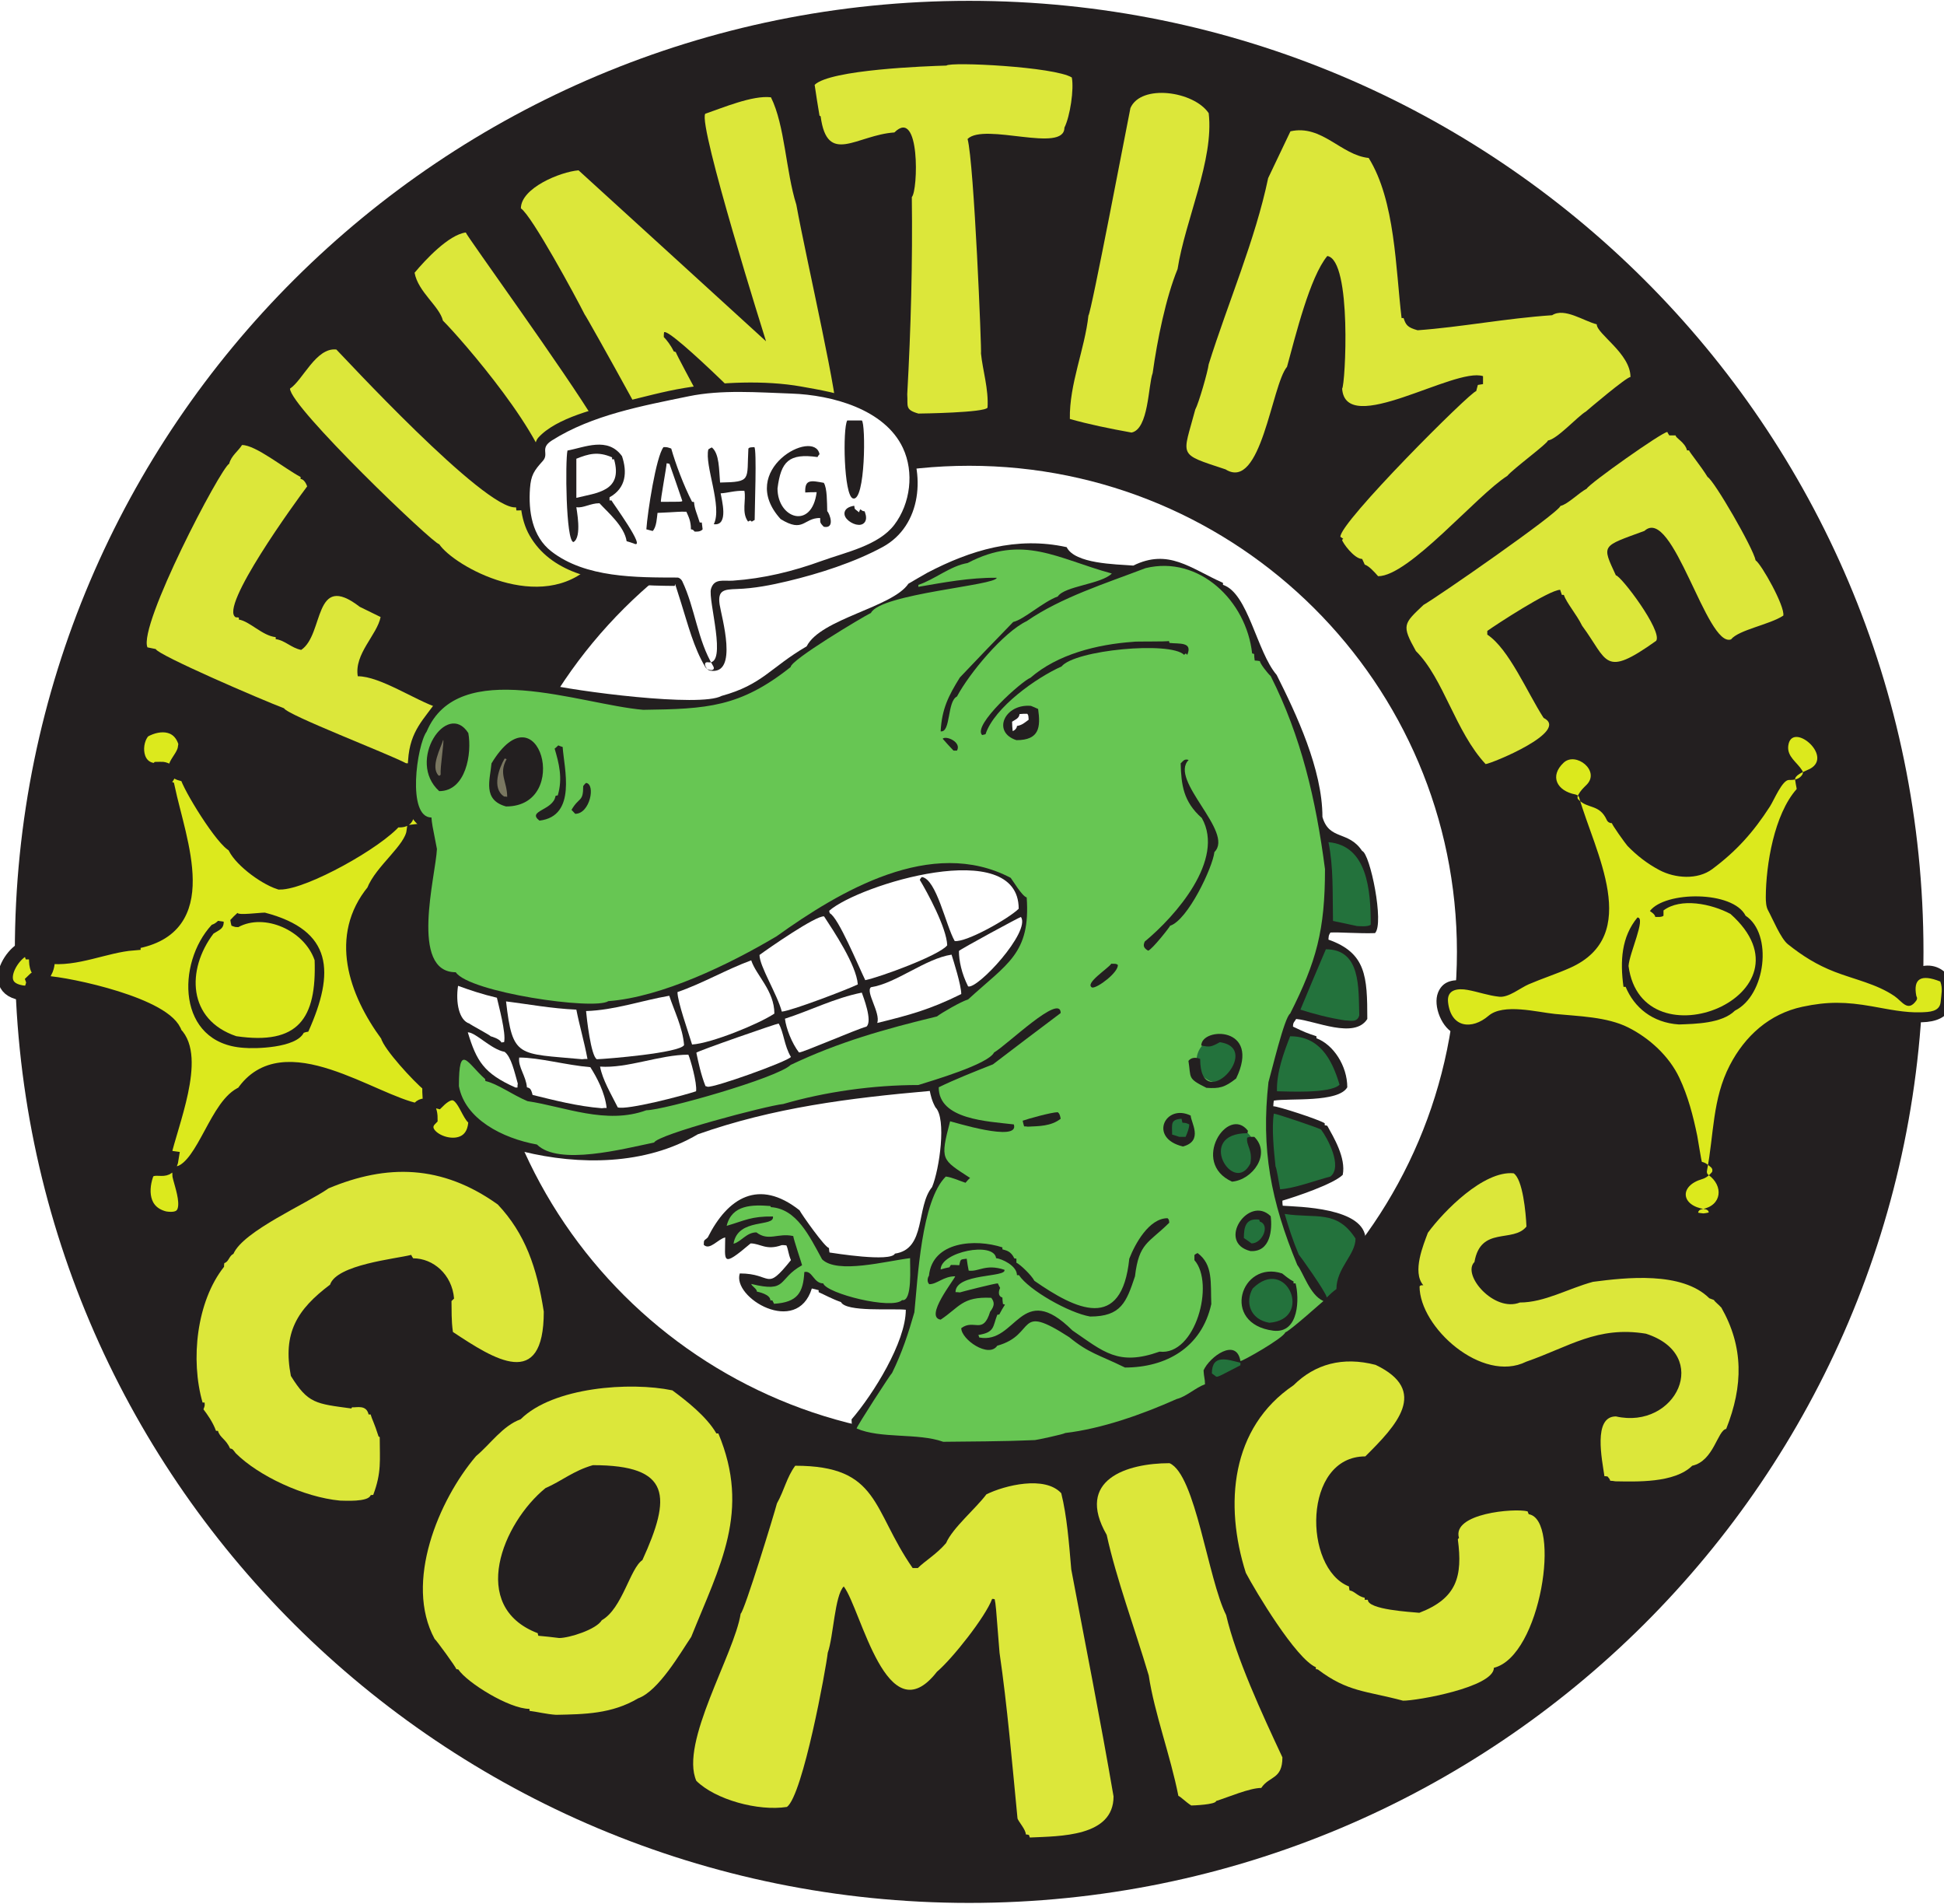 <?xml version="1.0" encoding="UTF-8" standalone="no"?>
<svg width="193px" height="189px" viewBox="0 0 193 189" version="1.1" xmlns="http://www.w3.org/2000/svg" xmlns:xlink="http://www.w3.org/1999/xlink" xmlns:sketch="http://www.bohemiancoding.com/sketch/ns">
    <style type="text/css" media="screen">
        <![CDATA[
        #Background-Circle {
            fill: #B9C818;
            fill: transparent;
        }
        #Black-Circle-with-Hole {
            fill: #231F20;
        }
        #Funtime-Comics-Text #F{
            fill: #dce73a;
        }
        #Funtime-Comics-Text #U{
            fill: #dce73a;
        }
        #Funtime-Comics-Text #N{
            fill: #dce73a;
        }
        #Funtime-Comics-Text #T{
            fill: #dce73a;
        }
        #Funtime-Comics-Text #I1{
            fill: #dce73a;
        }
        #Funtime-Comics-Text #M1{
            fill: #dce73a;
        }
        #Funtime-Comics-Text #E{
            fill: #dce73a;
        }
        #Funtime-Comics-Text #C1{
            fill: #dce73a;
        }
        #Funtime-Comics-Text #O{
            fill: #dce73a;
        }
        #Funtime-Comics-Text #M2{
            fill: #dce73a;
        }
        #Funtime-Comics-Text #I2{
            fill: #dce73a;
        }
        #Funtime-Comics-Text #C2{
            fill: #dce73a;
        }
        #Funtime-Comics-Text #S{
            fill: #dce73a;
        }
        ]]>
    </style>
    <title>logo.svg</title>
    <description>Created with Sketch (http://www.bohemiancoding.com/sketch)</description>
    <defs></defs>
    <g id="Page-1" stroke="none" stroke-width="1" fill="none" fill-rule="evenodd" sketch:type="MSPage">
        <g id="Funtime-Comics-Logo" sketch:type="MSLayerGroup" transform="translate(98, 94.5) scale(1, -1) translate(-98, -94.5) translate(1, 0)">
            <g id="Background" transform="translate(0.661, 0)" sketch:type="MSShapeGroup">
                <path d="M156.641,94.52 C156.641,60.358 128.845,32.663 94.557,32.663 C60.269,32.663 32.473,60.358 32.473,94.52 C32.473,128.683 60.269,156.377 94.557,156.377 C128.845,156.377 156.641,128.683 156.641,94.52" id="Background-Circle"></path>
                <path d="M94.558,46.272 C67.812,46.272 46.132,67.873 46.132,94.519 C46.132,121.166 67.812,142.768 94.558,142.768 C121.302,142.768 142.983,121.166 142.983,94.519 C142.983,67.873 121.302,46.272 94.558,46.272 M94.557,188.917 C42.23,188.917 -0.188,146.654 -0.188,94.52 C-0.188,42.385 42.23,0.122 94.557,0.122 C146.884,0.122 189.302,42.385 189.302,94.52 C189.302,146.654 146.884,188.917 94.557,188.917" id="Black-Circle-with-Hole"></path>
            </g>
            <g id="Funtime-Comics-Text" transform="translate(-0.246, 6.8)" sketch:type="MSShapeGroup">
                <g id="Left-Star" transform="translate(-0.029, 61.197)">
                    <path d="M15.634,0.026 C13.166,0.631 13.2,3.077 13.871,4.695 C14.767,5.587 16.019,4.252 16.279,6.03 C16.053,6.062 15.861,6.284 15.507,6.316 C16.181,9.398 19.001,16.039 16.626,18.389 C15.861,21.187 6.152,23.282 3.717,23.406 C3.653,23.536 3.588,23.664 3.525,23.789 C2.815,23.885 2.917,23.949 2.594,23.632 C2.688,23.346 2.436,22.901 2.307,22.394 C-3.045,22.394 1.76,28.335 2.368,26.521 C2.496,26.521 2.624,26.489 2.755,26.459 C3.046,25.888 2.722,25.254 3.204,24.617 C3.363,24.617 3.525,24.617 3.717,24.585 C4.003,25.156 3.969,25.601 4.003,26.11 C6.822,25.727 9.679,27.19 12.495,27.413 C12.495,27.477 12.525,27.509 12.559,27.541 C20.572,28.906 17.048,37.389 15.891,42.791 C15.412,43.013 15.604,43.616 15.604,43.711 C15.891,43.901 15.959,44.06 15.989,44.409 C15.477,44.727 15.314,44.633 14.93,44.633 C14.896,44.601 14.866,44.569 14.836,44.506 C12.495,44.506 12.431,47.429 13.52,48.508 C15.186,49.46 17.338,49.335 17.817,46.89 C17.752,46.89 17.719,46.856 17.689,46.826 C17.523,45.457 15.507,44.443 17.847,44.124 C18.073,43.013 21.499,37.485 22.558,37.133 C22.973,35.897 25.411,33.987 27.044,33.45 C29.445,33.45 36.723,37.485 38.513,39.644 C41.114,39.358 38.038,41.677 39.832,43.266 C42.843,44.852 43.74,43.755 45.055,40.768 C45.055,38.797 40.918,38.5 40.375,38.435 C40.119,36.625 37.171,34.561 36.399,32.528 C32.749,28.078 34.575,22.616 37.782,18.263 C38.005,17.31 40.824,14.228 41.943,13.306 C41.943,12.861 41.943,12.384 41.976,11.909 C42.203,11.846 42.455,11.782 42.716,11.718 C45.184,14.166 45.568,10.383 46.523,9.906 C46.523,5.268 39.863,7.907 41.976,10.002 C41.976,11.177 41.332,11.654 40.73,10.732 C36.176,11.62 27.398,18.359 23.424,12.448 C20.862,11.431 19.611,5.364 17.108,4.538 C17.108,3.744 19.196,-0.547 15.634,0.026" id="path106" fill="#DCE91D"></path>
                    <path d="M15.634,0.026 C13.166,0.631 13.2,3.077 13.871,4.695 C14.767,5.587 16.019,4.252 16.279,6.03 C16.053,6.062 15.861,6.284 15.507,6.316 C16.181,9.398 19.001,16.039 16.626,18.389 C15.861,21.187 6.152,23.282 3.717,23.406 C3.653,23.536 3.588,23.664 3.525,23.789 C2.815,23.885 2.917,23.949 2.594,23.632 C2.688,23.346 2.436,22.901 2.307,22.394 C-3.045,22.394 1.76,28.335 2.368,26.521 C2.496,26.521 2.624,26.489 2.755,26.459 C3.046,25.888 2.722,25.254 3.204,24.617 C3.363,24.617 3.525,24.617 3.717,24.585 C4.003,25.156 3.969,25.601 4.003,26.11 C6.822,25.727 9.679,27.19 12.495,27.413 C12.495,27.477 12.525,27.509 12.559,27.541 C20.572,28.906 17.048,37.389 15.891,42.791 C15.412,43.013 15.604,43.616 15.604,43.711 C15.891,43.901 15.959,44.06 15.989,44.409 C15.477,44.727 15.314,44.633 14.93,44.633 C14.896,44.601 14.866,44.569 14.836,44.506 C12.495,44.506 12.431,47.429 13.52,48.508 C15.186,49.46 17.338,49.335 17.817,46.89 C17.752,46.89 17.719,46.856 17.689,46.826 C17.523,45.457 15.507,44.443 17.847,44.124 C18.073,43.013 21.499,37.485 22.558,37.133 C22.973,35.897 25.411,33.987 27.044,33.45 C29.445,33.45 36.723,37.485 38.513,39.644 C41.114,39.358 38.038,41.677 39.832,43.266 C42.843,44.852 43.74,43.755 45.055,40.768 C45.055,38.797 40.918,38.5 40.375,38.435 C40.119,36.625 37.171,34.561 36.399,32.528 C32.749,28.078 34.575,22.616 37.782,18.263 C38.005,17.31 40.824,14.228 41.943,13.306 C41.943,12.861 41.943,12.384 41.976,11.909 C42.203,11.846 42.455,11.782 42.716,11.718 C45.184,14.166 45.568,10.383 46.523,9.906 C46.523,5.268 39.863,7.907 41.976,10.002 C41.976,11.177 41.332,11.654 40.73,10.732 C36.176,11.62 27.398,18.359 23.424,12.448 C20.862,11.431 19.611,5.364 17.108,4.538 C17.108,3.744 19.196,-0.547 15.634,0.026 L15.634,0.026 Z" id="path110" stroke="#231F20" stroke-width="1.491"></path>
                    <path d="M23.447,17 C16.807,17.452 16.78,25.411 20.297,29.208 C20.55,29.293 20.72,29.407 20.918,29.602 C21.094,29.572 21.291,29.547 21.488,29.517 C21.488,28.816 21.094,28.731 20.47,28.335 C17.767,24.766 17.885,19.786 22.736,18.153 C28.893,17.253 30.708,19.897 30.511,25.692 C29.486,28.673 25.516,30.39 22.94,28.982 C22.623,28.982 22.623,28.982 22.255,29.123 C22.196,29.321 22.169,29.517 22.142,29.687 C22.369,29.94 22.596,30.164 22.85,30.39 C22.963,30.137 25.005,30.418 25.573,30.418 C32.353,28.648 32.523,24.482 29.884,18.604 C29.717,18.578 29.573,18.548 29.43,18.491 C28.665,16.972 24.578,16.889 23.447,17" id="path114" fill="#231F20"></path>
                </g>
                <g id="Right-Star" transform="translate(141.77, 61.191)">
                    <path d="M26.595,0.57 C23.18,0.846 23.521,3.776 26.317,4.392 C26.817,4.67 26.817,4.67 26.942,4.854 C26.441,5.346 26.346,5.224 26.039,5.317 C24.917,10.525 24.423,15.638 19.543,18.133 C18.765,19.673 7.989,20.291 6.121,20.291 C4.348,18.75 2.543,17.27 0.894,20.322 C-0.378,25.466 4.656,22.356 6.614,22.511 C11.838,25.683 18.451,24.728 16.404,33.693 C15.443,36.438 14.419,39.24 13.731,41.737 C8.545,42.443 13.235,49.162 15.939,44.479 C16.063,42.659 15.069,42.998 14.631,41.889 C14.908,41.306 16.871,41.705 17.522,39.731 L17.741,39.731 C19.27,36.681 24.109,32.431 27.622,35.45 C30.481,37.022 32.783,41.365 34.524,44.045 C34.71,44.045 36.512,43.862 35.733,44.632 C33.839,45.28 34.49,46.635 34.614,47.958 C35.981,48.144 37.319,49.47 38.686,47.188 C39.461,44.601 37.473,44.571 36.231,43.646 C36.231,43.246 36.076,43.368 36.512,42.69 C34.863,41.057 32.754,33.232 33.467,30.89 C33.902,29.933 34.987,28.702 35.36,27.593 C35.485,27.564 35.609,27.501 35.733,27.44 C38.098,24.45 45.368,24.049 46.702,21.617 L47.047,21.617 C47.108,21.741 47.17,21.831 47.262,21.922 C46.206,22.971 48.41,26.238 50.497,24.049 C50.65,23.618 51.243,22.356 50.684,21.553 C50.684,18.042 39.769,22.139 38.621,20.998 C31.04,20.291 28.744,14.897 27.808,8.059 C27.53,7.873 27.717,5.563 27.469,4.7 C27.936,4.237 28.584,4.33 29.117,3.252 C29.117,1.649 28.123,0.724 26.595,0.57" id="path118" fill="#DCE91D"></path>
                    <path d="M26.739,0.987 C24.345,1.335 24.164,3.298 26.461,3.975 C26.863,4.093 27.148,4.337 27.411,4.636 C27.553,4.798 27.475,5.038 27.326,5.16 C27.035,5.398 26.817,5.606 26.443,5.682 C26.398,5.691 26.027,8.03 25.983,8.248 C25.573,10.244 25.071,12.196 24.196,14.044 C23.184,16.183 21.231,17.969 19.127,19.026 C17.007,20.091 14.181,20.136 11.865,20.366 C10.079,20.544 6.731,21.449 5.253,20.181 C3.622,18.782 1.527,18.96 1.239,21.529 C1.095,22.812 2.214,22.925 3.165,22.755 C4.232,22.562 5.245,22.185 6.329,22.076 C7.264,21.982 8.411,22.953 9.251,23.313 C10.601,23.894 12.003,24.34 13.346,24.938 C20.58,28.158 15.784,36.486 14.254,41.852 C14.209,42.011 14.03,42.124 13.875,42.154 C12.045,42.507 11.284,43.973 12.722,45.313 C13.914,46.424 16.391,44.502 14.986,43.107 C14.649,42.772 14.398,42.539 14.162,42.107 C14.09,41.975 14.043,41.8 14.162,41.671 C15.083,40.678 16.26,41.241 16.998,39.616 C17.093,39.409 17.294,39.299 17.522,39.299 C17.392,39.299 18.895,37.207 19.053,37.046 C20.003,36.073 21.02,35.282 22.223,34.645 C23.765,33.828 26.002,33.652 27.469,34.745 C29.879,36.54 31.555,38.417 33.196,40.962 C33.596,41.583 34.422,43.611 35.093,43.594 C35.612,43.58 36.104,43.657 36.395,44.102 C36.491,44.248 36.487,44.393 36.395,44.539 C35.886,45.357 34.887,45.9 35.013,46.971 C35.309,49.493 39.55,45.992 37.182,44.704 C36.82,44.507 35.862,44.208 35.707,43.762 C35.647,43.587 35.877,42.721 35.844,42.684 C33.617,40.176 32.795,35.183 32.784,31.95 C32.783,31.566 32.808,31.023 32.998,30.672 C33.474,29.797 34.271,27.849 34.977,27.287 C36.442,26.119 37.85,25.237 39.618,24.551 C41.592,23.786 43.793,23.347 45.562,22.137 C46.325,21.614 46.884,20.504 47.731,21.704 C47.829,21.843 47.821,22.001 47.731,22.14 C47.391,23.872 48.183,24.353 50.106,23.586 C50.372,22.885 50.212,22.336 50.141,21.553 C50.053,20.573 48.982,20.559 48.217,20.531 C46.585,20.472 44.918,20.844 43.319,21.125 C40.749,21.576 38.939,21.618 36.421,21.081 C33.139,20.38 30.718,18.182 29.211,15.277 C27.47,11.924 27.635,8.37 26.945,4.815 C26.914,4.654 26.94,4.496 27.085,4.394 C28.603,3.315 28.444,1.35 26.451,0.987 C25.752,0.859 26.118,0.039 26.739,0.153 C28.044,0.391 29.462,1.11 29.6,2.607 C29.662,3.28 29.714,3.679 29.083,4.173 C28.166,4.893 28.099,4.909 28.154,6.093 C28.352,10.358 29.425,15.351 32.755,18.314 C35.806,21.029 39.817,20.855 43.503,20.208 C45.309,19.891 49.284,18.76 50.776,20.428 C52.507,22.364 50.968,25.592 48.352,25.12 C47.205,24.914 46.544,23.626 46.448,22.596 C46.38,21.872 47.188,21.898 46.72,22.403 C46.266,22.895 45.621,23.21 45.032,23.505 C43.14,24.453 41.012,24.928 39.059,25.743 C36.88,26.653 35.907,27.983 34.682,29.853 C33.317,31.939 34.001,34.373 34.551,36.646 C35.018,38.579 35.629,40.951 36.981,42.472 C37.096,42.602 37.057,42.776 36.981,42.909 C36.556,43.64 38.687,44.374 38.983,44.872 C39.479,45.708 39.412,46.371 39.21,47.303 C38.695,49.667 35.882,48.679 34.47,48.375 C34.249,48.328 34.1,48.18 34.072,47.959 C33.972,47.204 33.616,46.121 34.046,45.402 C34.426,44.766 35.5,44.431 34.524,44.477 C34.36,44.485 34.146,44.406 34.055,44.263 C32.164,41.305 30.436,37.725 27.348,35.823 C23.626,33.532 20.003,36.656 18.21,39.95 C18.128,40.1 17.898,40.164 17.741,40.164 C18.09,40.164 16.933,41.352 16.818,41.412 C16.175,41.751 14.911,41.76 15.752,42.496 C16.798,43.408 16.674,44.774 15.669,45.671 C13.778,47.357 10.863,46.218 10.861,43.589 C10.86,42.37 12.043,41.751 13.031,41.427 C13.82,41.168 14.464,37.629 14.723,36.876 C15.335,35.096 16.001,33.43 16.208,31.542 C16.818,25.952 11.128,25.299 7.275,23.404 C5.628,22.594 4.28,23.647 2.543,23.72 C1.495,23.763 0.66,23.513 0.246,22.493 C-0.294,21.163 0.646,18.86 2,18.372 C2.669,18.131 3.138,18.086 3.845,18.23 C4.591,18.383 5.782,19.861 6.315,19.857 C10.087,19.823 14.082,19.53 17.734,18.574 C23.511,17.063 24.489,10.072 25.516,5.202 C25.55,5.042 25.75,4.929 25.895,4.9 C25.602,4.959 24.378,3.925 24.169,3.719 C23.781,3.339 23.656,2.869 23.584,2.354 C23.378,0.869 25.417,0.303 26.451,0.153 C27.071,0.063 27.443,0.884 26.739,0.987" id="path122" fill="#231F20"></path>
                    <path d="M24.158,19.324 C21.514,19.499 19.718,21.017 18.867,23.058 L18.656,23.058 C18.303,25.624 18.452,28.018 20.041,29.942 C20.922,29.942 19.248,26.442 19.157,25.129 C20.483,15.094 38.218,22.327 29.279,30.293 C27.369,31.312 24.334,31.926 22.628,30.641 L22.628,30.118 C22.452,29.942 21.896,30.001 21.805,30.001 C21.805,30.263 21.306,30.554 21.276,30.583 C22.777,32.566 29.515,32.626 30.778,30.118 C33.512,28.307 32.781,22.212 29.719,20.695 C28.425,19.412 25.778,19.383 24.158,19.324" id="path126" fill="#231F20"></path>
                </g>
                <path d="M159.614,35.169 C159.444,35.196 159.277,35.226 159.104,35.226 C159.074,35.421 158.961,35.476 158.85,35.646 C158.737,35.676 158.62,35.676 158.533,35.676 C158.306,37.28 157.372,41.611 159.671,41.611 C165.628,40.259 169.231,47.713 162.651,49.822 C157.826,50.61 155.049,48.529 150.765,47.04 C146.397,44.872 140.18,50.441 140.18,54.52 C140.294,54.631 140.294,54.631 140.551,54.631 C139.413,55.952 140.578,58.682 141.005,59.838 C142.566,61.972 146.537,66.025 149.517,65.742 C150.424,65.154 150.735,61.834 150.792,60.456 C149.457,58.795 146.25,60.539 145.63,56.938 C144.348,55.675 147.585,51.903 150.141,52.917 C152.577,52.917 154.903,54.292 157.398,54.97 C160.636,55.391 166.221,56.039 168.948,53.338 C169.088,53.283 169.231,53.225 169.401,53.168 C169.485,53.002 169.801,52.775 170.142,52.41 C172.351,48.529 172.324,44.647 170.622,40.372 C169.742,40.203 169.401,37.194 167.249,36.715 C165.484,34.97 161.656,35.141 159.614,35.169" id="S"></path>
                <path d="M138.536,13.396 C134.849,14.381 133.057,14.242 130.084,16.493 C129.997,16.52 129.943,16.52 129.886,16.52 L129.886,16.717 C127.898,17.56 123.897,24.256 122.932,26.083 C120.777,32.862 121.428,40.485 127.668,44.704 C129.799,46.812 132.553,47.573 135.813,46.727 C141.178,44.169 137.858,40.681 134.791,37.642 C128.579,37.642 128.609,26.535 133.17,24.734 C133.17,24.62 133.203,24.48 133.23,24.339 C133.714,24.282 134.028,23.749 134.735,23.608 L134.735,23.411 L135.045,23.411 C135.045,22.426 139.303,22.203 140.154,22.118 C143.898,23.553 144.465,25.745 143.981,29.401 C144.011,29.457 144.038,29.516 144.095,29.543 C143.357,31.989 149.601,32.526 150.905,32.187 C150.935,32.104 150.965,32.017 151.019,31.904 C154.248,31.371 152.24,17.816 147.559,16.659 C147.559,14.721 139.817,13.37 138.536,13.396" id="C2"></path>
                <path d="M117.514,2.992 C116.976,3.329 116.435,3.891 116.235,3.946 C115.444,7.97 113.853,12.161 113.292,15.901 C111.898,20.599 110.082,25.465 109.118,29.853 C105.968,35.337 111.13,36.968 115.358,36.968 C117.941,35.842 119.165,25.494 120.977,21.892 C121.968,17.645 124.548,12.076 126.563,7.772 C126.563,5.551 125.261,5.944 124.464,4.734 C123.303,4.734 121.171,3.808 119.983,3.439 C119.956,3.077 117.687,2.992 117.514,2.992" id="I2"></path>
                <path d="M101.487,-0.187 C101.456,-0.104 101.43,-0.019 101.4,0.068 C101.286,0.096 101.176,0.121 101.089,0.121 C101.089,0.599 100.382,1.36 100.265,1.699 C99.725,7.238 99.248,12.893 98.48,18.152 C98.11,22.905 98.11,22.905 97.996,23.468 C97.916,23.496 97.829,23.496 97.743,23.496 C97.089,21.724 93.799,17.561 92.267,16.267 C87.302,9.882 84.749,22.454 83.014,24.735 C82.11,23.834 81.996,19.756 81.425,18.152 C81.258,16.602 78.96,4.031 77.375,2.85 C74.509,2.4 70.254,3.582 68.379,5.438 C66.707,9.207 72.156,18.01 72.78,22.033 C73.147,22.26 76.094,31.879 76.38,32.975 C77.118,34.297 77.345,35.561 78.196,36.715 C86.594,36.715 85.8,32.383 89.854,26.561 L90.368,26.561 C91.073,27.265 92.237,27.938 93.171,29.036 C93.829,30.556 96.128,32.469 97.176,33.876 C98.991,34.773 102.988,35.759 104.607,33.987 C105.174,31.707 105.374,29.065 105.601,26.422 C106.989,19.051 108.494,11.513 109.799,3.891 C109.799,-0.132 104.466,-0.045 101.487,-0.187" id="M1"></path>
                <path d="M54.451,11.992 C53.547,12.048 52.522,12.301 51.814,12.385 L51.814,12.581 C49.796,12.581 45.601,15.198 44.75,16.493 C44.667,16.52 44.607,16.52 44.55,16.52 C44.55,16.689 42.508,19.474 42.394,19.528 C39.358,25.127 42.795,33.311 46.509,37.672 C47.927,38.852 49.145,40.681 50.934,41.328 C54.171,44.534 61.825,45.07 65.999,44.197 C67.331,43.211 69.403,41.61 70.367,39.921 L70.564,39.921 C73.801,32.187 70.704,26.787 67.871,19.728 C66.82,18.178 64.638,14.355 62.592,13.624 C59.983,12.076 57.26,12.048 54.451,11.992 M54.764,19.615 C55.756,19.615 58.448,20.458 58.995,21.385 C61.034,22.54 61.795,26.535 63.023,27.349 C65.886,33.623 65.939,36.772 58.108,36.772 C56.153,36.21 55.018,35.196 53.4,34.494 C49.179,31.063 45.714,22.735 52.635,20.092 C52.635,20.007 52.666,19.924 52.692,19.839 C53.376,19.784 54.057,19.699 54.764,19.615" id="O"></path>
                <path d="M33.005,33.254 C29.401,33.594 24.916,35.703 22.654,37.953 C22.31,38.402 22.34,38.374 22.083,38.431 C21.686,39.358 21.066,39.499 20.888,40.176 L20.692,40.176 C20.381,41.047 19.81,41.835 19.444,42.314 C19.584,42.676 19.584,42.676 19.557,42.987 L19.357,42.987 C18.136,47.237 18.763,53.03 21.49,56.462 C21.49,56.601 21.49,56.714 21.516,56.827 C21.973,56.967 21.973,57.53 22.424,57.753 C23.388,60.004 29.714,62.732 31.87,64.251 C37.656,66.671 43.105,66.615 48.664,62.647 C51.391,59.751 52.552,56.377 53.233,52.015 C53.233,44.084 48.294,47.292 44.213,49.992 C44.04,51.173 44.096,52.158 44.07,53.059 C44.153,53.143 44.243,53.225 44.326,53.31 C44.13,55.702 42.251,57.304 40.265,57.304 C40.182,57.416 40.126,57.53 40.069,57.643 C38.537,57.25 32.664,56.684 32.014,54.688 C28.72,52.214 27.302,49.879 28.123,45.632 C29.828,42.875 30.596,42.875 34.139,42.397 C34.139,42.454 34.169,42.483 34.2,42.512 C34.68,42.483 35.614,42.791 35.841,41.805 L36.041,41.805 C36.181,41.299 36.378,41.047 36.832,39.614 C36.866,39.614 36.885,39.584 36.945,39.556 C36.945,37.25 37.145,36.067 36.298,33.819 C36.211,33.819 36.121,33.819 36.041,33.789 C35.814,33.087 33.405,33.254 33.005,33.254" id="C1"></path>
                <path d="M146.737,106.359 C143.728,109.592 142.566,114.853 139.817,117.579 C138.366,120.169 138.592,120.279 140.578,122.164 C141.856,122.869 153.939,131.25 154.169,131.982 C154.903,132.151 155.984,133.277 156.778,133.697 C157.032,134.206 164.265,139.322 164.777,139.322 C164.833,139.209 164.89,139.098 164.973,138.985 L165.601,138.985 C165.601,138.706 166.535,138.312 166.735,137.496 L166.932,137.496 C166.988,137.298 168.126,135.919 168.777,134.852 C169.401,134.542 173.316,127.789 173.542,126.582 C174.109,126.216 176.469,122.026 176.292,121.095 C174.934,120.196 171.871,119.689 171.103,118.735 C168.69,117.862 165.317,132.066 162.508,129.506 C158.223,127.932 158.253,128.157 159.671,125.091 C160.152,125.091 164.323,119.576 163.672,118.595 C158.42,114.853 158.903,116.597 156.321,120.085 C155.757,121.238 154.763,122.363 154.506,123.15 L154.309,123.15 C154.249,123.319 154.196,123.487 154.139,123.657 C153.061,123.657 147.729,120.169 146.904,119.576 L146.904,119.212 C149.063,117.777 150.849,113.5 152.494,110.943 C155.16,109.62 147.355,106.415 146.737,106.359" id="E"></path>
                <path d="M136.066,125.007 C135.646,125.484 135.159,126.019 134.735,126.16 C134.649,126.356 134.565,126.554 134.478,126.721 C133.683,126.721 132.519,128.355 132.493,128.605 C132.519,128.662 132.552,128.692 132.606,128.718 C132.493,128.805 132.405,128.86 132.322,128.915 C132.182,130.292 145.343,143.43 145.8,143.372 C145.854,143.598 145.91,143.794 145.967,143.993 C146.14,144.022 146.307,144.048 146.481,144.075 L146.481,144.864 C143.644,145.792 132.833,138.762 132.493,143.628 C132.806,143.937 133.49,156.394 131.021,156.79 C129.289,154.709 127.871,148.886 127.02,145.792 C125.485,143.963 124.464,133.391 120.92,135.61 C116.072,137.213 116.666,136.821 117.91,141.545 C118.254,142.165 119.165,145.343 119.245,146.045 C121.17,152.177 123.87,158.394 125.148,164.523 C125.883,166.072 126.62,167.618 127.361,169.166 C130.484,169.867 132.376,166.802 135.128,166.521 C137.769,162.276 137.801,155.551 138.395,150.63 L138.593,150.63 C138.819,149.956 138.963,149.702 139.987,149.419 C144.295,149.73 148.749,150.603 153.341,150.912 C154.563,151.698 156.494,150.322 157.769,150.011 C157.769,149.053 161.119,147.113 161.119,144.78 C160.722,144.78 156.948,141.573 156.691,141.35 C155.87,140.87 153.828,138.591 152.921,138.478 C152.921,138.197 149.43,135.638 148.89,134.964 C145.854,133.05 139.133,125.007 136.066,125.007" id="M2"></path>
                <path d="M111.584,139.266 C109.402,139.66 107.329,140.082 105.461,140.616 C105.401,144.103 106.936,147.508 107.306,150.884 C107.56,151.052 111.13,169.786 111.474,171.473 C112.522,173.892 117.77,173.16 119.246,170.966 C119.786,166.326 116.919,160.39 116.155,155.495 C114.991,152.656 114.136,148.437 113.683,145.174 C113.232,143.937 113.292,139.605 111.584,139.266" id="I1"></path>
                <path d="M90.422,141.151 C89.06,141.545 89.4,141.882 89.317,143.063 C89.684,149.645 89.854,156.228 89.771,162.639 C90.395,163.259 90.618,171.612 88.042,169.054 C84.292,168.8 81.372,165.705 80.718,170.657 C80.665,170.683 80.635,170.713 80.608,170.713 C80.438,171.752 80.264,172.768 80.124,173.778 C81.66,175.298 91.276,175.635 93.204,175.692 C93.602,176.086 103.925,175.579 105.655,174.51 C105.885,173.358 105.488,170.657 104.92,169.531 C104.92,166.943 96.975,170.067 95.306,168.406 C95.954,166.042 96.719,147.168 96.638,147.113 C96.808,145.426 97.403,143.598 97.289,141.743 C97.035,141.237 90.649,141.151 90.422,141.151" id="T"></path>
                <path d="M66.746,133.392 C66.606,134.461 57.4,150.938 57.287,150.995 C56.439,152.682 52.041,160.813 50.96,161.516 C50.96,163.54 54.872,165.144 56.684,165.294 C58.964,163.227 75.298,148.323 75.298,148.323 C75.298,148.323 68.522,169.81 69.263,170.909 C70.931,171.473 73.971,172.768 75.786,172.542 C77.175,169.757 77.258,165.201 78.306,161.882 C79.277,156.509 82.792,141.363 82.242,140.815 C80.227,140.056 78.698,138.706 76.399,138.791 C75.949,139.577 65.799,149.702 65.175,149.223 C65.148,149.083 65.148,148.915 65.148,148.744 C65.429,148.464 65.829,147.956 66.143,147.312 C66.196,147.312 66.257,147.283 66.336,147.255 C66.48,146.75 72.364,136.091 72.25,135.838 C70.095,134.573 68.788,133.588 66.746,133.392" id="N"></path>
                <path d="M58.392,140.251 C55.521,145.064 45.488,158.899 45.488,159.124 C43.786,158.899 41.46,156.394 40.406,155.129 C40.753,153.216 42.875,151.81 43.219,150.376 C44.977,148.631 53.88,138.453 53.88,134.148 C53.88,132.291 52.247,131.514 50.576,131.535 C50.556,131.536 50.532,131.538 50.511,131.54 C50.501,131.64 50.488,131.741 50.48,131.842 C47.413,131.503 33.035,147.142 32.638,147.508 C30.622,147.734 29.317,144.47 28.039,143.628 C28.039,141.826 42.285,128.183 42.851,128.183 C44.296,126.019 52.988,121.117 58.068,126.178 C63.148,131.24 61.263,135.438 58.392,140.251" id="U"></path>
                <path d="M39.555,106.444 C37.826,107.371 27.783,111.224 27.442,111.899 C25.204,112.744 14.903,117.187 14.709,117.777 C14.422,117.834 14.141,117.89 13.884,117.945 C12.95,120.113 21.149,135.748 22,136.172 C22.196,136.96 22.911,137.439 23.274,138.029 C24.636,138.029 27.415,135.748 29.091,134.853 L29.091,134.653 C29.317,134.653 29.571,134.4 29.741,133.923 C28.637,132.46 20.919,121.857 22.654,120.927 C22.737,120.927 22.851,120.927 22.96,120.9 L22.96,120.703 C24.042,120.535 25.287,119.097 26.618,118.959 L26.618,118.761 C27.529,118.652 28.15,117.89 29.147,117.692 C31.446,119.212 30.335,125.541 34.96,121.97 C35.641,121.631 36.325,121.295 37.032,120.956 C36.688,119.184 34.396,117.299 34.766,115.077 C37.002,115.077 40.439,112.687 42.851,111.899 C42.851,111.479 42.365,111.224 42.141,111.194 C42.141,110.354 39.985,108.101 39.812,106.415 C39.729,106.444 39.642,106.444 39.555,106.444" id="F"></path>
            </g>
            <g id="Rahg" transform="translate(39.658, 45.78)" sketch:type="MSShapeGroup">
                <g id="g140" transform="translate(11.428, 77.068)" fill="#FFFFFF">
                    <path d="M18.321,4.57966998e-16 C17.307,1.52 15.348,8.353 15.261,8.41 C11.007,8.41 3.288,8.634 1.133,12.74 C-0.312,14.176 -0.282,19.181 0.993,20.45 C2.044,20.786 1.28,21.8 1.73,22.389 C5.614,24.948 10.099,26.073 14.811,26.776 C15.885,27.847 24.992,27.565 26.923,27.48 C32.823,26.467 38.636,25.342 38.636,17.861 C38.212,15.104 37.474,13.332 34.611,11.897 C29.586,10.042 25.505,8.157 19.973,8.072 C16.96,8.69 21.415,0.857 18.661,-0.056 C18.548,-0.028 18.435,4.57966998e-16 18.321,4.57966998e-16" id="path142"></path>
                </g>
                <g id="g144" transform="translate(10.824, 76.63)" fill="#231F20">
                    <path d="M19.312,0.493 C17.753,3.082 17.531,6.219 16.251,8.903 C16.173,9.069 15.968,9.263 15.77,9.263 C11.674,9.272 6.651,9.228 3.264,11.854 C1.34,13.346 0.971,15.854 1.135,18.115 C1.231,19.431 1.544,19.882 2.403,20.832 C3.069,21.57 2.07,22.089 3.319,22.878 C7.332,25.413 12.328,26.312 16.873,27.253 C20.158,27.934 23.774,27.64 27.106,27.524 C31.085,27.385 36.35,25.987 38.159,22.127 C39.294,19.706 38.907,16.617 37.312,14.508 C35.742,12.434 32.444,11.769 30.124,10.925 C27.248,9.877 24.341,9.169 21.285,8.956 C20.356,8.891 19.437,9.217 19.108,8.145 C18.777,7.067 20.794,0.527 18.829,0.853 C18.231,0.953 18.589,0.095 19.022,0.024 C21.883,-0.451 20.136,5.407 19.962,6.588 C19.751,8.027 20.405,8.084 21.687,8.127 C23.386,8.183 25.066,8.51 26.715,8.904 C29.836,9.65 33.318,10.764 36.133,12.287 C40.057,14.409 40.445,19.664 38.419,23.226 C36.402,26.772 31.696,27.58 28.041,28.228 C24.459,28.863 20.043,28.67 16.472,28.082 C14.441,27.748 12.348,27.166 10.326,26.683 C7.828,26.085 3.739,25.119 1.967,23.158 C1.495,22.636 1.728,21.841 1.229,21.218 C0.718,20.581 0.516,19.872 0.358,19.078 C-0.005,17.26 0.163,15.062 1.098,13.433 C3.204,9.764 7.608,8.942 11.502,8.587 C12.822,8.467 14.151,8.445 15.476,8.434 C15.597,8.433 15.438,8.953 15.657,8.27 C15.822,7.758 15.981,7.244 16.144,6.731 C16.808,4.631 17.394,2.287 18.54,0.383 C18.782,-0.018 19.645,-0.06 19.312,0.493" id="path146"></path>
                </g>
                <g id="g148" transform="translate(15.329, 89.275)" fill="#231F20">
                    <path d="M6.932,-2.49800181e-16 C6.675,0.086 6.452,0.17 6.225,0.226 C5.997,1.715 4.353,3.095 3.529,3.995 C2.594,3.995 1.941,3.491 1.232,3.601 C1.232,3.461 1.827,0.62 0.946,0.143 C0.185,0.198 0.125,8.243 0.352,9.226 C2.053,9.537 4.353,10.634 5.767,8.664 C6.282,7.116 6.198,5.514 4.527,4.586 L4.527,4.275 L4.72,4.275 C4.72,4.193 8.297,-0.673 6.932,-2.49800181e-16" id="path150"></path>
                </g>
                <g id="g152" transform="translate(23.353, 90.457)" fill="#231F20">
                    <path d="M4.952,1.73472348e-18 C4.781,0.196 4.781,0.196 4.584,0.224 C4.584,1.042 4.357,1.463 4.131,1.97 C3.393,1.995 3.307,1.942 1.268,1.855 C1.211,1.463 1.181,0.449 0.787,0.057 C0.56,0.114 0.357,0.168 0.159,0.224 C0.273,1.913 1.124,7.454 1.862,8.383 C2.259,8.383 2.202,8.383 2.629,8.242 C3.053,6.753 3.844,4.613 4.698,2.956 C4.752,2.956 4.812,2.956 4.895,2.926 C4.921,2.309 5.209,1.715 5.458,0.901 L5.662,0.901 C5.686,0.675 5.719,0.449 5.746,0.224 C5.522,-0.056 5.065,1.73472348e-18 4.952,1.73472348e-18" id="path154"></path>
                </g>
                <g id="g156" transform="translate(35.681, 90.934)" fill="#231F20">
                    <path d="M5.447,1.00613962e-16 C4.966,0.481 5.133,0.481 5.08,0.873 C3.401,0.873 3.461,-0.647 1.166,0.76 C-3.289,5.655 4.512,9.817 5.023,7.203 C4.936,7.118 4.879,7.033 4.823,6.92 C1.987,7.313 1.192,6.498 0.852,3.8 C0.852,0.816 4.259,-0.337 4.739,3.433 C4.339,3.433 3.972,3.433 3.605,3.403 C3.545,4.756 4.199,4.586 5.447,4.362 C5.788,3.828 5.761,2.422 5.788,1.548 C6.044,1.295 6.585,-0.223 5.447,1.00613962e-16" id="path158"></path>
                </g>
                <g id="g160" transform="translate(29.712, 91.188)" fill="#231F20">
                    <path d="M0.495,2.02962647e-16 C1.376,1.744 -0.443,5.85 -0.046,7.427 C0.071,7.51 0.185,7.567 0.299,7.623 C1.063,7.003 1.005,5.401 1.119,4.136 C4.296,4.193 3.755,4.389 3.929,7.51 C4.042,7.623 4.042,7.623 4.523,7.651 C4.776,7.397 4.553,1.548 4.553,0.422 C4.439,0.366 4.356,0.311 4.269,0.255 C4.212,0.311 4.152,0.337 4.129,0.366 C4.042,0.337 3.959,0.311 3.902,0.255 C3.221,1.153 3.728,2.419 3.532,3.318 C2.541,3.346 1.86,3.095 1.176,3.065 C1.259,2.504 2.027,-0.198 0.495,2.02962647e-16" id="path162"></path>
                </g>
                <g id="g164" transform="translate(24.961, 93.412)" fill="#FFFFFF">
                    <path d="M7.97972799e-17,0 C-0.087,0.027 0.564,3.514 0.564,3.823 C0.651,3.823 0.734,3.797 0.848,3.767 C1.278,2.557 1.699,1.322 2.122,0.083 C2.042,0 2.042,0 7.97972799e-17,0" id="path166"></path>
                </g>
                <g id="g168" transform="translate(43.031, 93.748)" fill="#231F20">
                    <path d="M0.99,-1.49186219e-16 C0.079,0.281 -0.031,6.947 0.423,7.736 L1.871,7.736 C2.268,7.48 2.241,-0.392 0.99,-1.49186219e-16" id="path170"></path>
                </g>
                <g id="g172" transform="translate(16.562, 93.805)" fill="#FFFFFF">
                    <path d="M0,0 L0,3.883 C1.191,4.358 2.129,4.641 3.547,4.019 L3.547,3.825 L3.744,3.825 C4.649,0.645 2.039,0.505 0,0" id="path174"></path>
                </g>
                <g id="g176" transform="translate(-0.181, -0.206)" fill="#231F20">
                    <path d="M2.971,74.003 C1.656,72.045 0.222,70.954 0.038,67.951 C-0.146,64.948 -0.95,62.792 1.794,60.962 C2.305,57.698 -0.081,49.429 2.305,47.403 C2.388,47.209 2.872,46.841 2.985,46.449 C3.976,46.138 4.46,45.632 4.46,45.632 C4.52,44.478 4.543,41.719 5.224,41.719 C5.695,40.543 5.425,39.893 5.425,39.191 C2.695,37.268 4.915,33.982 5.993,32.276 C7.071,30.57 11.535,28.631 11.464,29.121 C16.97,27.771 23.58,27.743 28.799,30.838 C36.29,33.483 43.838,34.437 51.833,35.14 C51.921,34.72 52.033,34.158 52.397,33.51 C53.509,32.412 52.797,27.379 52.061,25.604 C50.445,23.637 51.493,19.447 48.373,18.996 C47.949,18.123 42.273,19.052 41.876,19.107 C41.85,19.277 41.823,19.42 41.823,19.56 C41.449,19.56 39.097,22.904 38.9,23.298 C34.869,26.476 31.779,24.565 29.79,20.6 C29.45,20.261 29.393,20.431 29.393,19.868 C29.987,19.277 30.814,20.457 31.522,20.6 C31.522,18.264 31.095,17.505 34.045,20.008 C35.012,20.008 35.58,19.277 37.142,19.84 C37.281,19.84 37.421,19.84 37.595,19.812 C37.792,19.39 37.766,19.024 38.046,18.347 C35.469,15.143 36.261,17.028 32.97,17.028 C32.176,14.636 38.643,10.754 40.121,15.535 L40.798,15.369 L40.798,15.171 C41.366,14.919 42.19,14.466 43.014,14.187 C43.521,13.173 48.116,13.567 49.451,13.426 C49.451,10.219 46.221,5.044 44.065,2.541 C44.065,2.316 44.088,2.092 44.122,1.839 C44.035,1.839 43.73,1.728 43.613,0.965 C55.169,-1.298 65.763,-0.193 74.29,3.001 C81.946,5.87 93.07,14.39 93.23,14.533 C92.735,16.63 95.012,20.065 95.099,20.372 C95.099,23.609 88.318,23.637 86.871,23.749 C86.84,23.918 86.84,24.084 86.84,24.254 C88.091,24.619 91.892,25.886 92.83,26.814 C93.167,28.503 91.919,30.557 91.298,31.681 C91.211,31.708 91.125,31.736 91.041,31.736 L91.041,31.934 C90.417,32.328 86.33,33.649 85.936,33.621 C85.936,33.818 85.963,34.016 85.989,34.183 C87.524,34.437 92.4,33.96 93.281,35.506 C93.281,37.643 91.892,39.752 90.22,40.37 L90.22,40.569 C89.142,40.935 89.142,40.935 87.891,41.527 C87.891,41.976 88.035,41.976 88.205,42.285 C90.104,42.117 93.991,40.26 95.269,42.285 C95.269,46.504 95.152,48.839 91.411,50.162 C91.438,50.583 91.438,50.583 91.605,50.864 C92.429,50.919 94.445,50.751 96.033,50.808 C96.971,51.735 95.549,58.71 94.755,58.964 C93.393,61.017 91.492,59.979 90.814,62.339 C90.814,67.065 88.205,72.579 86.273,76.43 C84.288,78.737 83.44,84.559 80.941,85.375 L80.941,85.571 C77.677,87.034 75.525,89.004 72.035,87.288 C70.246,87.428 66.245,87.458 65.421,89.117 C60.432,90.214 55.864,88.808 51.607,86.587 C50.952,86.218 50.332,85.854 49.708,85.487 C48.116,83.126 40.996,82.027 39.607,79.273 C35.95,77.135 35.239,75.474 31.152,74.349 C29.057,73.196 16.573,74.816 13.435,75.59 C10.297,76.364 4.286,75.962 2.971,74.003" id="path178"></path>
                </g>
                <g id="g180" transform="translate(87.096, 14.454)" fill="#23723C">
                    <path d="M3.961,7.97972799e-17 C3.875,0.534 1.239,4.222 1.182,4.249 C0.588,5.657 0.157,7.007 -0.209,8.274 C2.914,7.795 4.956,8.722 6.824,5.827 C6.824,4.222 4.926,2.9 4.926,0.819 C4.532,0.524 4.385,0.394 3.975,-0.013 C3.961,-0.022 3.961,-0.027 3.961,7.97972799e-17" id="path182"></path>
                </g>
                <g id="g184" transform="translate(0.783, 0.116)" fill="#67C653">
                    <path d="M86.159,10.854 C85.989,10.29 81.818,7.927 81.708,8.013 C81.308,10.375 78.641,8.435 78.048,7.086 C78.078,6.409 78.191,6.27 78.191,5.706 C77.254,5.368 76.316,4.467 75.385,4.243 C71.921,2.697 67.92,1.291 64.317,0.868 C64.203,0.755 61.451,0.167 61.31,0.167 C59.521,0.111 59.468,0.054 52.204,-0.004 C49.681,0.896 45.994,0.277 43.605,1.317 C43.605,1.517 47.011,6.775 47.125,6.831 C48.12,8.858 48.743,10.769 49.338,12.85 C49.681,16.225 50.019,23.903 52.457,26.323 C53.112,26.241 53.649,25.957 54.417,25.705 C54.557,25.873 54.696,26.042 54.87,26.184 C52.033,28.039 51.867,27.927 52.885,31.809 C52.998,31.809 59.835,29.643 59.211,31.498 C56.602,31.809 51.754,31.977 51.754,35.183 C53.365,35.97 55.354,36.757 57.142,37.461 C59.378,39.178 61.624,40.864 63.863,42.552 C63.863,44.579 58.531,39.374 57.252,38.641 C56.659,37.461 51.153,35.859 49.734,35.408 C45.227,35.408 40.462,34.731 36.317,33.523 C34.672,33.355 23.894,30.516 23.497,29.699 C20.46,29.079 14.02,27.364 11.865,29.502 C8.431,30.122 4.717,32.034 4.12,35.297 C4.12,39.712 4.968,37.547 6.726,35.998 C6.726,35.943 6.726,35.887 6.757,35.803 C7.977,35.521 9.396,34.452 10.927,33.807 C14.588,33.27 18.729,31.441 22.729,32.904 C24.432,32.904 35.75,36.111 37.055,37.404 C41.85,39.683 46.358,40.95 51.58,42.215 C52.003,42.552 53.992,43.708 54.673,43.902 C58.561,47.476 60.883,48.43 60.489,54.029 C60.032,54.14 59.068,55.773 58.901,55.971 C51.039,60.105 41.907,54.645 35.667,50.176 C30.985,47.39 24.261,44.128 18.956,43.733 C17.564,42.805 5.141,44.605 3.806,46.602 C-0.818,46.602 1.821,56.195 1.938,58.838 C1.454,61.287 1.454,61.287 1.393,61.961 C-1.076,61.961 -0.051,69.161 0.914,70.483 C4.063,77.966 16.119,73.184 22.416,72.65 C28.743,72.733 32.033,72.903 37.055,76.896 C37.055,77.597 44.172,81.846 45.027,82.268 C45.994,84.18 57.483,84.996 57.512,85.756 C54.843,85.784 52.177,85.278 49.734,84.855 L49.734,85.052 C51.353,85.586 52.914,86.937 54.62,87.219 C60.146,90.114 63.549,87.641 68.942,86.178 C67.864,85.109 64.26,84.939 63.576,83.901 C62.104,83.366 60.232,81.622 59.151,81.369 C57.369,79.539 55.608,77.712 53.853,75.857 C52.714,74.026 52.064,72.733 51.947,70.511 C52.972,70.371 52.574,73.491 53.565,73.97 C54.813,76.307 58.19,80.355 60.489,81.452 C63.919,83.816 68.321,85.194 72.288,86.712 C77.594,88.007 82.302,83.477 82.869,78.247 C82.927,78.247 82.983,78.219 83.07,78.189 C83.07,77.992 83.096,77.768 83.127,77.542 C83.297,77.542 83.463,77.514 83.637,77.486 C83.663,77.233 84.374,76.307 84.715,75.996 C87.724,70.032 89.199,63.788 90.104,56.841 C90.104,50.766 89.256,47.67 86.644,42.498 C86.073,42.132 84.798,36.729 84.491,35.69 C83.75,29.021 84.715,23.931 87.354,17.548 C87.978,16.732 88.589,14.596 89.92,13.978 C89.933,13.971 89.964,13.961 89.95,13.967 C89.933,13.979 86.677,11.038 86.159,10.854" id="path186"></path>
                </g>
                <g id="g188" transform="translate(78.134, 35.981)" fill="#23723C">
                    <path d="M0,1.973 C0,3.18 0.954,4.158 2.129,4.158 C3.307,4.158 4.258,3.18 4.258,1.973 C4.258,0.767 3.307,-0.207 2.129,-0.207 C0.954,-0.207 0,0.767 0,1.973" id="path190"></path>
                </g>
                <g id="g192" transform="translate(77.137, 35.245)" fill="#231F20">
                    <path d="M1.981,-4.16333634e-17 C0.052,0.956 0.473,0.956 0.193,2.672 C0.449,3.007 0.9,3.063 1.357,2.867 C1.357,-2.841 7.707,3.908 3.312,4.528 C2.378,4.023 2.318,4.049 1.467,4.191 C1.467,6.048 7.457,6.157 4.927,0.926 C3.793,0.03 3.255,-0.085 1.981,-4.16333634e-17" id="path194"></path>
                </g>
                <g id="g196" transform="translate(79.584, 6.582)" fill="#23723C">
                    <path d="M0.495,-2.08166817e-17 C0.355,0.111 0.211,0.224 0.072,0.309 C0.072,2.279 1.63,1.687 2.908,1.376 L2.908,1.125 C1.146,0.224 0.666,-0.085 0.495,-2.08166817e-17" id="path198"></path>
                </g>
                <g id="g200" transform="translate(51.223, 7.483)" fill="#231F20">
                    <path d="M19.807,0 C17.17,1.292 16.233,1.405 14.274,3.009 C8.885,6.498 11.097,3.262 7.127,2.166 C6.276,0.899 3.553,2.783 3.553,3.908 C4.827,4.865 5.705,3.205 6.419,5.54 C6.869,6.132 6.869,6.47 6.532,6.92 C3.637,7.06 3.379,5.991 1.507,4.752 C-0.134,5.007 2.842,8.69 2.952,9.056 C1.764,9.056 1.17,8.27 0.373,8.27 C0.062,8.577 0.289,9.056 0.346,9.113 C0.687,12.544 4.974,12.798 7.637,11.925 L7.637,11.731 C8.004,11.616 8.461,11.588 8.825,10.827 C8.885,10.827 8.939,10.827 9.028,10.802 L9.028,10.406 C9.396,10.238 10.527,9.168 10.814,8.606 C14.902,5.766 19.493,3.488 20.234,10.802 C20.801,12.263 22.189,14.821 24.034,14.821 C24.171,14.681 24.171,14.681 24.204,14.374 C22.132,12.32 21.195,12.402 20.801,9.056 C19.947,6.498 19.436,5.062 16.347,5.062 C14.221,5.427 10.244,7.705 9.282,9.168 L9.082,9.168 C9.082,10.125 7.55,10.802 7.013,10.856 C6.79,12.544 1.507,11.475 1.507,9.733 C1.791,9.816 2.078,9.901 2.388,9.955 C2.415,10.04 2.475,10.125 2.532,10.182 C2.785,10.182 3.066,10.182 3.353,10.153 C3.493,10.802 3.47,10.715 4.094,10.802 C4.15,10.406 4.203,10.012 4.29,9.62 C5.281,9.478 5.962,10.323 7.838,9.703 C8.121,8.915 2.982,9.394 2.982,7.482 C3.126,7.482 3.266,7.482 3.413,7.454 C3.436,7.482 6.983,8.382 7.187,8.353 C7.24,8.213 7.324,8.07 7.41,7.903 C7.324,7.735 7.097,7.115 7.637,6.947 C7.637,6.751 7.664,6.523 7.694,6.299 C7.75,6.299 7.807,6.272 7.891,6.242 C7.694,5.935 7.494,5.597 7.324,5.258 C7.24,5.258 7.187,5.258 7.127,5.232 C6.673,4.078 6.9,3.488 5.254,3.235 C5.281,3.149 5.312,3.065 5.341,2.981 C9.052,2.279 9.449,8.775 14.584,3.685 C17.678,1.576 19.122,0.113 23.237,1.576 C26.814,1.152 28.743,8.353 26.701,10.658 L26.701,11.166 C26.784,11.25 26.897,11.307 27.014,11.363 C28.572,10.211 28.292,8.41 28.376,6.299 C27.411,1.94 23.838,0 19.807,0" id="path202"></path>
                </g>
                <g id="g204" transform="translate(82.784, 11.14)" fill="#231F20">
                    <path d="M2.971,2.77555756e-17 C-2.281,0.673 -0.262,7.03 3.848,5.682 C3.962,5.595 4.586,5.062 4.98,4.893 L4.98,4.696 L5.183,4.696 C5.55,3.318 5.581,-0.311 2.971,2.77555756e-17" id="path206"></path>
                </g>
                <g id="g208" transform="translate(83.377, 11.926)" fill="#23723C">
                    <path d="M1.981,0 C0.049,0.336 -0.435,2.079 0.333,3.403 C3.68,6.722 6.406,0.336 1.981,0" id="path210"></path>
                </g>
                <g id="g212" transform="translate(31.238, 13.811)" fill="#67C653">
                    <path d="M4.952,0 C4.901,0.111 4.841,0.223 4.784,0.336 L4.588,0.336 C4.588,0.956 3.336,1.182 3.249,1.21 C3.249,1.491 2.742,1.742 2.686,1.968 C6.373,1.069 5.238,2.447 7.734,3.825 C7.734,3.883 6.883,6.414 6.857,6.722 C5.325,7.06 4.414,6.159 3.199,7.087 C2.202,7.087 1.668,6.131 0.927,5.961 C1.351,8.579 5.045,7.565 4.841,8.664 C2.686,8.692 2.062,8.269 0.247,7.735 C0.757,9.844 2.799,9.844 4.588,9.703 C4.588,9.673 4.611,9.648 4.644,9.591 C7.193,9.422 8.445,6.749 9.72,4.415 C11.222,2.924 16.106,4.247 18.459,4.528 C18.429,3.797 18.712,0.17 17.665,0.366 C16.67,-0.618 10.17,1.012 9.833,2.025 C8.868,2.025 8.756,3.348 7.958,3.15 C7.844,1.125 7.311,0.142 4.952,0" id="path214"></path>
                </g>
                <g id="g216" transform="translate(82, 19.042)" fill="#231F20">
                    <path d="M1.486,-2.0469737e-16 C-1.921,0.843 1.315,5.624 3.497,3.461 C3.668,2.11 3.468,-0.113 1.486,-2.0469737e-16" id="path218"></path>
                </g>
                <g id="g220" transform="translate(82.606, 19.802)" fill="#23723C">
                    <path d="M0.99,0 C0.733,0.196 0.48,0.364 0.226,0.535 C0.226,1.659 0.423,2.531 1.758,2.362 C1.758,2.304 1.781,2.249 1.814,2.166 C2.862,1.827 2.068,0 0.99,0" id="path222"></path>
                </g>
                <g id="g224" transform="translate(85.94, 25.175)" fill="#23723C">
                    <path d="M0.495,0 C0.409,0.449 0.125,2.221 0.038,2.249 C-0.132,3.825 -0.359,6.104 -0.132,7.509 C0.125,7.509 4.099,6.161 4.55,5.936 C5.177,5.12 6.735,2.249 5.484,1.265 C3.899,0.843 1.884,0.085 0.495,0" id="path226"></path>
                </g>
                <g id="g228" transform="translate(74.808, 29.422)" fill="#231F20">
                    <path d="M1.981,0 C-1.48,0.816 0.222,4.304 2.748,3.067 C2.748,2.418 4.053,0.562 1.981,0" id="path230"></path>
                </g>
                <g id="g232" transform="translate(75.923, 30.378)" fill="#23723C">
                    <path d="M0.495,0 C0.245,0.085 0.014,0.17 -0.212,0.224 C-0.212,1.265 -0.412,1.715 0.722,1.799 C0.752,1.686 0.778,1.548 0.809,1.407 C1.176,1.379 1.176,1.379 1.489,1.237 C1.489,0.901 1.316,0.421 1.126,0 L0.495,0 L0.495,0 Z" id="path234"></path>
                </g>
                <g id="g236" transform="translate(60.887, 31.39)" fill="#231F20">
                    <path d="M0.495,0 C0.355,0.029 0.242,0.029 0.128,0.029 C0.072,0.224 0.014,0.424 -0.015,0.59 C0.439,0.76 2.848,1.435 3.472,1.435 C3.622,1.294 3.675,1.238 3.759,0.786 C2.795,0.029 1.577,0.057 0.495,0" id="path238"></path>
                </g>
                <g id="g240" transform="translate(10.674, 33.22)" fill="#FFFFFF">
                    <path d="M8.418,0 C5.972,0.194 3.62,0.813 1.544,1.32 C1.381,1.968 1.267,1.996 0.98,2.079 C0.893,3.203 0.076,4.106 0.216,5.032 C2.202,5.032 4.898,4.272 7.277,4.076 C7.904,3.092 8.725,1.574 8.895,0.027 C8.725,0.027 8.555,0.027 8.418,0" id="path242"></path>
                </g>
                <g id="g244" transform="translate(18.693, 33.303)" fill="#FFFFFF">
                    <path d="M1.981,2.77555756e-17 C1.277,1.405 0.476,2.728 0.222,4.049 C2.948,3.855 6.152,5.233 8.988,5.233 C9.185,4.809 9.869,2.418 9.755,1.601 C8.424,1.153 2.892,-0.283 1.981,2.77555756e-17" id="path246"></path>
                </g>
                <g id="g248" transform="translate(86.119, 34.904)" fill="#23723C">
                    <path d="M1.92554306e-16,-6.9388939e-17 C-0.053,1.889 0.684,3.853 1.308,5.459 C4.201,5.459 5.449,3.236 6.213,0.65 C5.282,-0.279 0.824,-6.9388939e-17 1.92554306e-16,-6.9388939e-17" id="path250"></path>
                </g>
                <g id="g252" transform="translate(5.564, 35.275)" fill="#FFFFFF">
                    <path d="M4.952,0 C1.805,1.403 1.094,2.613 0.22,5.481 C1.011,5.481 2.512,3.793 3.877,3.541 C4.534,3.034 4.838,1.599 5.185,0.391 C5.155,0.279 5.155,0.138 5.155,0 L4.952,0 L4.952,0 Z" id="path254"></path>
                </g>
                <g id="g256" transform="translate(28.589, 35.355)" fill="#FFFFFF">
                    <path d="M0.99,-1.34441069e-16 C0.91,0.03 0.85,0.058 0.793,0.058 C0.34,1.212 0.086,2.42 -0.114,3.376 C-0.001,3.546 7.944,6.302 8.057,6.273 C8.572,5.401 8.598,4.081 9.276,2.954 C8.882,2.477 1.591,-0.138 0.99,-1.34441069e-16" id="path258"></path>
                </g>
                <g id="g260" transform="translate(9.702, 38.084)" fill="#FFFFFF">
                    <path d="M7.428,0 C1.047,0.592 0.533,0.085 -0.12,5.74 C2.149,5.457 4.334,5.037 6.86,4.922 C7.174,3.318 7.624,1.828 7.965,0.028 C7.768,0.028 7.594,0.028 7.428,0" id="path262"></path>
                </g>
                <g id="g264" transform="translate(17.611, 38.084)" fill="#FFFFFF">
                    <path d="M0.99,0 C0.396,0.281 -0.028,4.134 -0.084,4.782 C2.722,4.865 5.418,5.823 8.175,6.3 C8.652,4.837 9.506,3.152 9.646,1.407 C9.249,0.62 1.931,0.028 0.99,0" id="path266"></path>
                </g>
                <g id="g268" transform="translate(37.177, 38.757)" fill="#FFFFFF">
                    <path d="M1.486,-1.56992475e-16 C0.774,0.929 0.207,2.392 0.094,3.35 C2.563,4.139 5.029,5.403 7.725,5.938 C7.839,5.599 8.833,3.097 8.182,2.563 C7.128,2.279 1.712,-0.081 1.486,-1.56992475e-16" id="path270"></path>
                </g>
                <g id="g272" transform="translate(26.565, 39.545)" fill="#FFFFFF">
                    <path d="M1.486,0 C1.115,1.24 0.037,4.249 0.037,5.205 C2.563,6.077 4.836,7.427 7.358,8.356 C7.842,6.866 9.657,5.346 9.657,3.069 C8.099,2.026 3.384,0.114 1.486,0" id="path274"></path>
                </g>
                <g id="g276" transform="translate(4.671, 39.743)" fill="#FFFFFF">
                    <path d="M4.457,0 C4.286,0.366 3.496,0.592 3.379,0.62 C3.379,0.705 1.273,1.823 1.273,1.88 C0.246,2.198 -0.108,3.968 0.146,5.627 C1.307,5.205 2.558,4.783 4.003,4.445 C4.146,3.77 4.937,0.929 4.716,0.03 C4.63,0.03 4.544,0.03 4.457,0" id="path278"></path>
                </g>
                <g id="g280" transform="translate(45.447, 41.683)" fill="#FFFFFF">
                    <path d="M0.99,0 C1.331,1.014 -0.201,3.095 0.363,3.547 C2.889,3.939 5.752,6.386 8.365,6.781 C8.561,6.162 9.329,3.744 9.329,2.871 C6.205,1.323 4.194,0.788 0.99,0" id="path282"></path>
                </g>
                <g id="g284" transform="translate(88.413, 41.939)" fill="#23723C">
                    <path d="M4.457,-1.52655666e-16 C2.844,0.251 1.339,0.647 0.035,1.067 C0.859,3.065 1.71,5.063 2.561,7.058 C6.051,7.058 5.791,3.233 5.878,0.504 C5.678,-0.256 4.967,-1.52655666e-16 4.457,-1.52655666e-16" id="path286"></path>
                </g>
                <g id="g288" transform="translate(34.98, 42.81)" fill="#FFFFFF">
                    <path d="M1.981,0 C1.53,1.715 -0.235,4.5 -0.235,5.623 C0.646,6.272 5.381,9.562 6.175,9.452 C7.112,8.014 9.381,4.64 9.525,2.701 C8.564,2.223 2.972,0.086 1.981,0" id="path290"></path>
                </g>
                <g id="g292" transform="translate(67.769, 45.2)" fill="#231F20">
                    <path d="M-8.32667268e-17,4.16333634e-17 C-0.798,0.394 1.588,1.883 1.898,2.362 C2.383,2.362 2.383,2.362 2.549,2.249 C2.636,1.518 0.511,-0.085 -8.32667268e-17,4.16333634e-17" id="path294"></path>
                </g>
                <g id="g296" transform="translate(54.466, 45.312)" fill="#FFFFFF">
                    <path d="M0.99,1.14491749e-16 C0.336,1.294 0.079,2.561 0.079,3.518 C0.25,3.713 6.122,6.894 6.236,6.894 C7.227,5.431 1.925,-0.307 0.99,1.14491749e-16" id="path298"></path>
                </g>
                <g id="g300" transform="translate(41.779, 45.932)" fill="#FFFFFF">
                    <path d="M3.466,0 C2.756,1.461 0.797,6.215 -0.054,6.64 C-0.084,6.722 -0.111,6.807 -0.111,6.89 C2.782,9.452 18.699,14.374 18.699,7.088 C17.705,6.104 13.507,3.74 12.346,3.883 C11.461,5.427 10.531,10.042 9.082,10.238 C8.992,10.155 8.935,10.07 8.879,9.957 C9.593,8.775 11.548,5.204 11.602,3.459 C10.811,2.447 4.881,0.283 3.466,0" id="path302"></path>
                </g>
                <g id="g304" transform="translate(72.833, 48.858)" fill="#231F20">
                    <path d="M0.495,0 C-0.102,0.337 0.068,0.647 0.152,0.899 C3.218,3.431 8.153,9.029 5.828,13.164 C3.986,14.794 3.786,16.453 3.725,18.591 C3.986,18.818 4.069,19.07 4.519,18.931 C2.511,16.932 9.091,11.786 7.075,9.789 C6.905,8.27 4.436,3.039 2.677,2.475 C2.677,2.39 0.892,0.111 0.495,0" id="path306"></path>
                </g>
                <g id="g308" transform="translate(91.093, 51.304)" fill="#23723C">
                    <path d="M2.971,-1.45716772e-16 C2.173,0.168 1.379,0.336 0.588,0.507 C0.535,3.346 0.645,5.823 0.138,8.325 C3.995,7.989 4.336,3.572 4.336,0.14 C4.079,-0.113 3.084,-1.45716772e-16 2.971,-1.45716772e-16" id="path310"></path>
                </g>
                <g id="g312" transform="translate(12.407, 61.767)" fill="#231F20">
                    <path d="M0.495,0 C-0.806,0.986 1.887,1.012 2.083,2.447 C2.14,2.475 2.227,2.503 2.31,2.503 C2.82,4.219 2.424,5.71 2,7.146 C2.567,7.594 2.14,7.484 2.794,7.313 C2.934,5.205 4.239,0.45 0.495,0" id="path314"></path>
                </g>
                <g id="g316" transform="translate(15.954, 62.442)" fill="#231F20">
                    <path d="M0.495,0 C0.355,0.141 0.242,0.281 0.128,0.394 C0.892,1.717 1.289,1.125 1.289,2.756 C1.373,2.869 1.459,2.982 1.573,3.067 C2.534,2.954 1.97,0 0.495,0" id="path318"></path>
                </g>
                <g id="g320" transform="translate(8.096, 63.173)" fill="#231F20">
                    <path d="M1.486,0 C-0.867,0.648 -0.1,2.645 0.041,4.275 C4.692,11.982 8.065,0 1.486,0" id="path322"></path>
                </g>
                <g id="g324" transform="translate(8.893, 64.159)" fill="#7A7761">
                    <path d="M0.495,-9.02056208e-17 C-0.782,0.843 0.038,2.896 0.549,3.769 C0.606,3.769 0.659,3.74 0.746,3.712 C-0.075,2.249 0.802,1.489 0.802,-0.03 C0.689,-9.02056208e-17 0.575,-9.02056208e-17 0.495,-9.02056208e-17" id="path326"></path>
                </g>
                <g id="g328" transform="translate(1.462, 64.694)" fill="#231F20">
                    <path d="M1.486,0 C-1.811,2.981 2.277,9.055 4.375,5.765 C4.746,3.769 4.149,0 1.486,0" id="path330"></path>
                </g>
                <g id="g332" transform="translate(2.396, 66.239)" fill="#7A7761">
                    <path d="M0.495,7.2858386e-17 C-0.359,0.844 0.719,2.756 0.946,3.544 C1.063,3.433 0.635,0.873 0.692,0.085 C0.575,-0.027 0.575,-0.027 0.495,7.2858386e-17" id="path334"></path>
                </g>
                <g id="g336" transform="translate(53.018, 68.715)" fill="#231F20">
                    <path d="M0.99,0 C0.62,0.392 0.25,0.786 -0.088,1.181 C0.25,1.518 1.814,0.843 1.331,0 L0.99,0 L0.99,0 Z" id="path338"></path>
                </g>
                <g id="g340" transform="translate(58.766, 69.754)" fill="#231F20">
                    <path d="M1.486,0 C-0.957,0.788 0.295,3.631 2.927,3.403 C3.154,3.321 3.381,3.208 3.641,3.095 C3.895,1.295 3.781,0 1.486,0" id="path342"></path>
                </g>
                <g id="g344" transform="translate(56.848, 70.261)" fill="#231F20">
                    <path d="M4.4408921e-16,0 C-0.994,0.984 3.998,5.399 4.795,5.683 C7.484,8.017 11.399,9 15.006,9.254 C15.089,9.311 18.409,9.254 18.547,9.337 C18.547,9.282 18.579,9.226 18.606,9.143 C19.548,9.029 20.935,9.282 20.365,7.961 C20.312,8.017 20.251,8.074 20.225,8.102 C20.168,8.074 20.111,8.017 20.054,7.961 C18.663,9.337 9.187,8.439 7.885,6.807 C5.413,5.712 1.218,2.758 0.338,0.085 C0.224,0.056 0.113,0.027 4.4408921e-16,0" id="path346"></path>
                </g>
                <g id="g348" transform="translate(59.881, 70.657)" fill="#FFFFFF">
                    <path d="M4.16333634e-17,0 C-0.03,0.308 -0.06,0.617 -0.06,0.928 C0.167,1.094 0.65,1.237 0.681,1.686 C0.934,1.716 1.191,1.716 1.445,1.716 C1.558,1.574 1.558,1.574 1.585,1.124 C1.161,0.813 0.934,0.589 0.423,0.505 C0.423,0.279 0.197,0.057 4.16333634e-17,0" id="path350"></path>
                </g>
                <g id="g352" transform="translate(80.106, 26.465)" fill="#23723C">
                    <path d="M0,2.467 C0,3.74 0.868,4.772 1.929,4.772 C3,4.772 3.864,3.74 3.864,2.467 C3.864,1.193 3,0.16 1.929,0.16 C0.868,0.16 0,1.193 0,2.467" id="path354"></path>
                </g>
                <g id="g356" transform="translate(79.677, 25.933)" fill="#231F20">
                    <path d="M1.981,0 C-2.187,1.885 1.583,7.651 3.569,5.037 C3.542,4.978 3.512,4.896 3.512,4.809 C-1.71,4.809 2.148,-1.463 3.799,1.8 C4.053,3.152 3.369,3.574 3.482,4.362 C3.686,4.445 3.686,4.445 4.193,4.445 C5.894,2.758 4.026,0.17 1.981,0" id="path358"></path>
                </g>
                <g id="g360" transform="translate(43.705, 91.231)" stroke="#231F20" stroke-width="0.625" fill="#231F20">
                    <path d="M0.495,1.48 C-1.655,1.135 1.823,-0.862 1.243,0.959 C1.103,0.984 1.002,1.11 0.918,1.143" id="path362"></path>
                </g>
            </g>
        </g>
    </g>
</svg>
